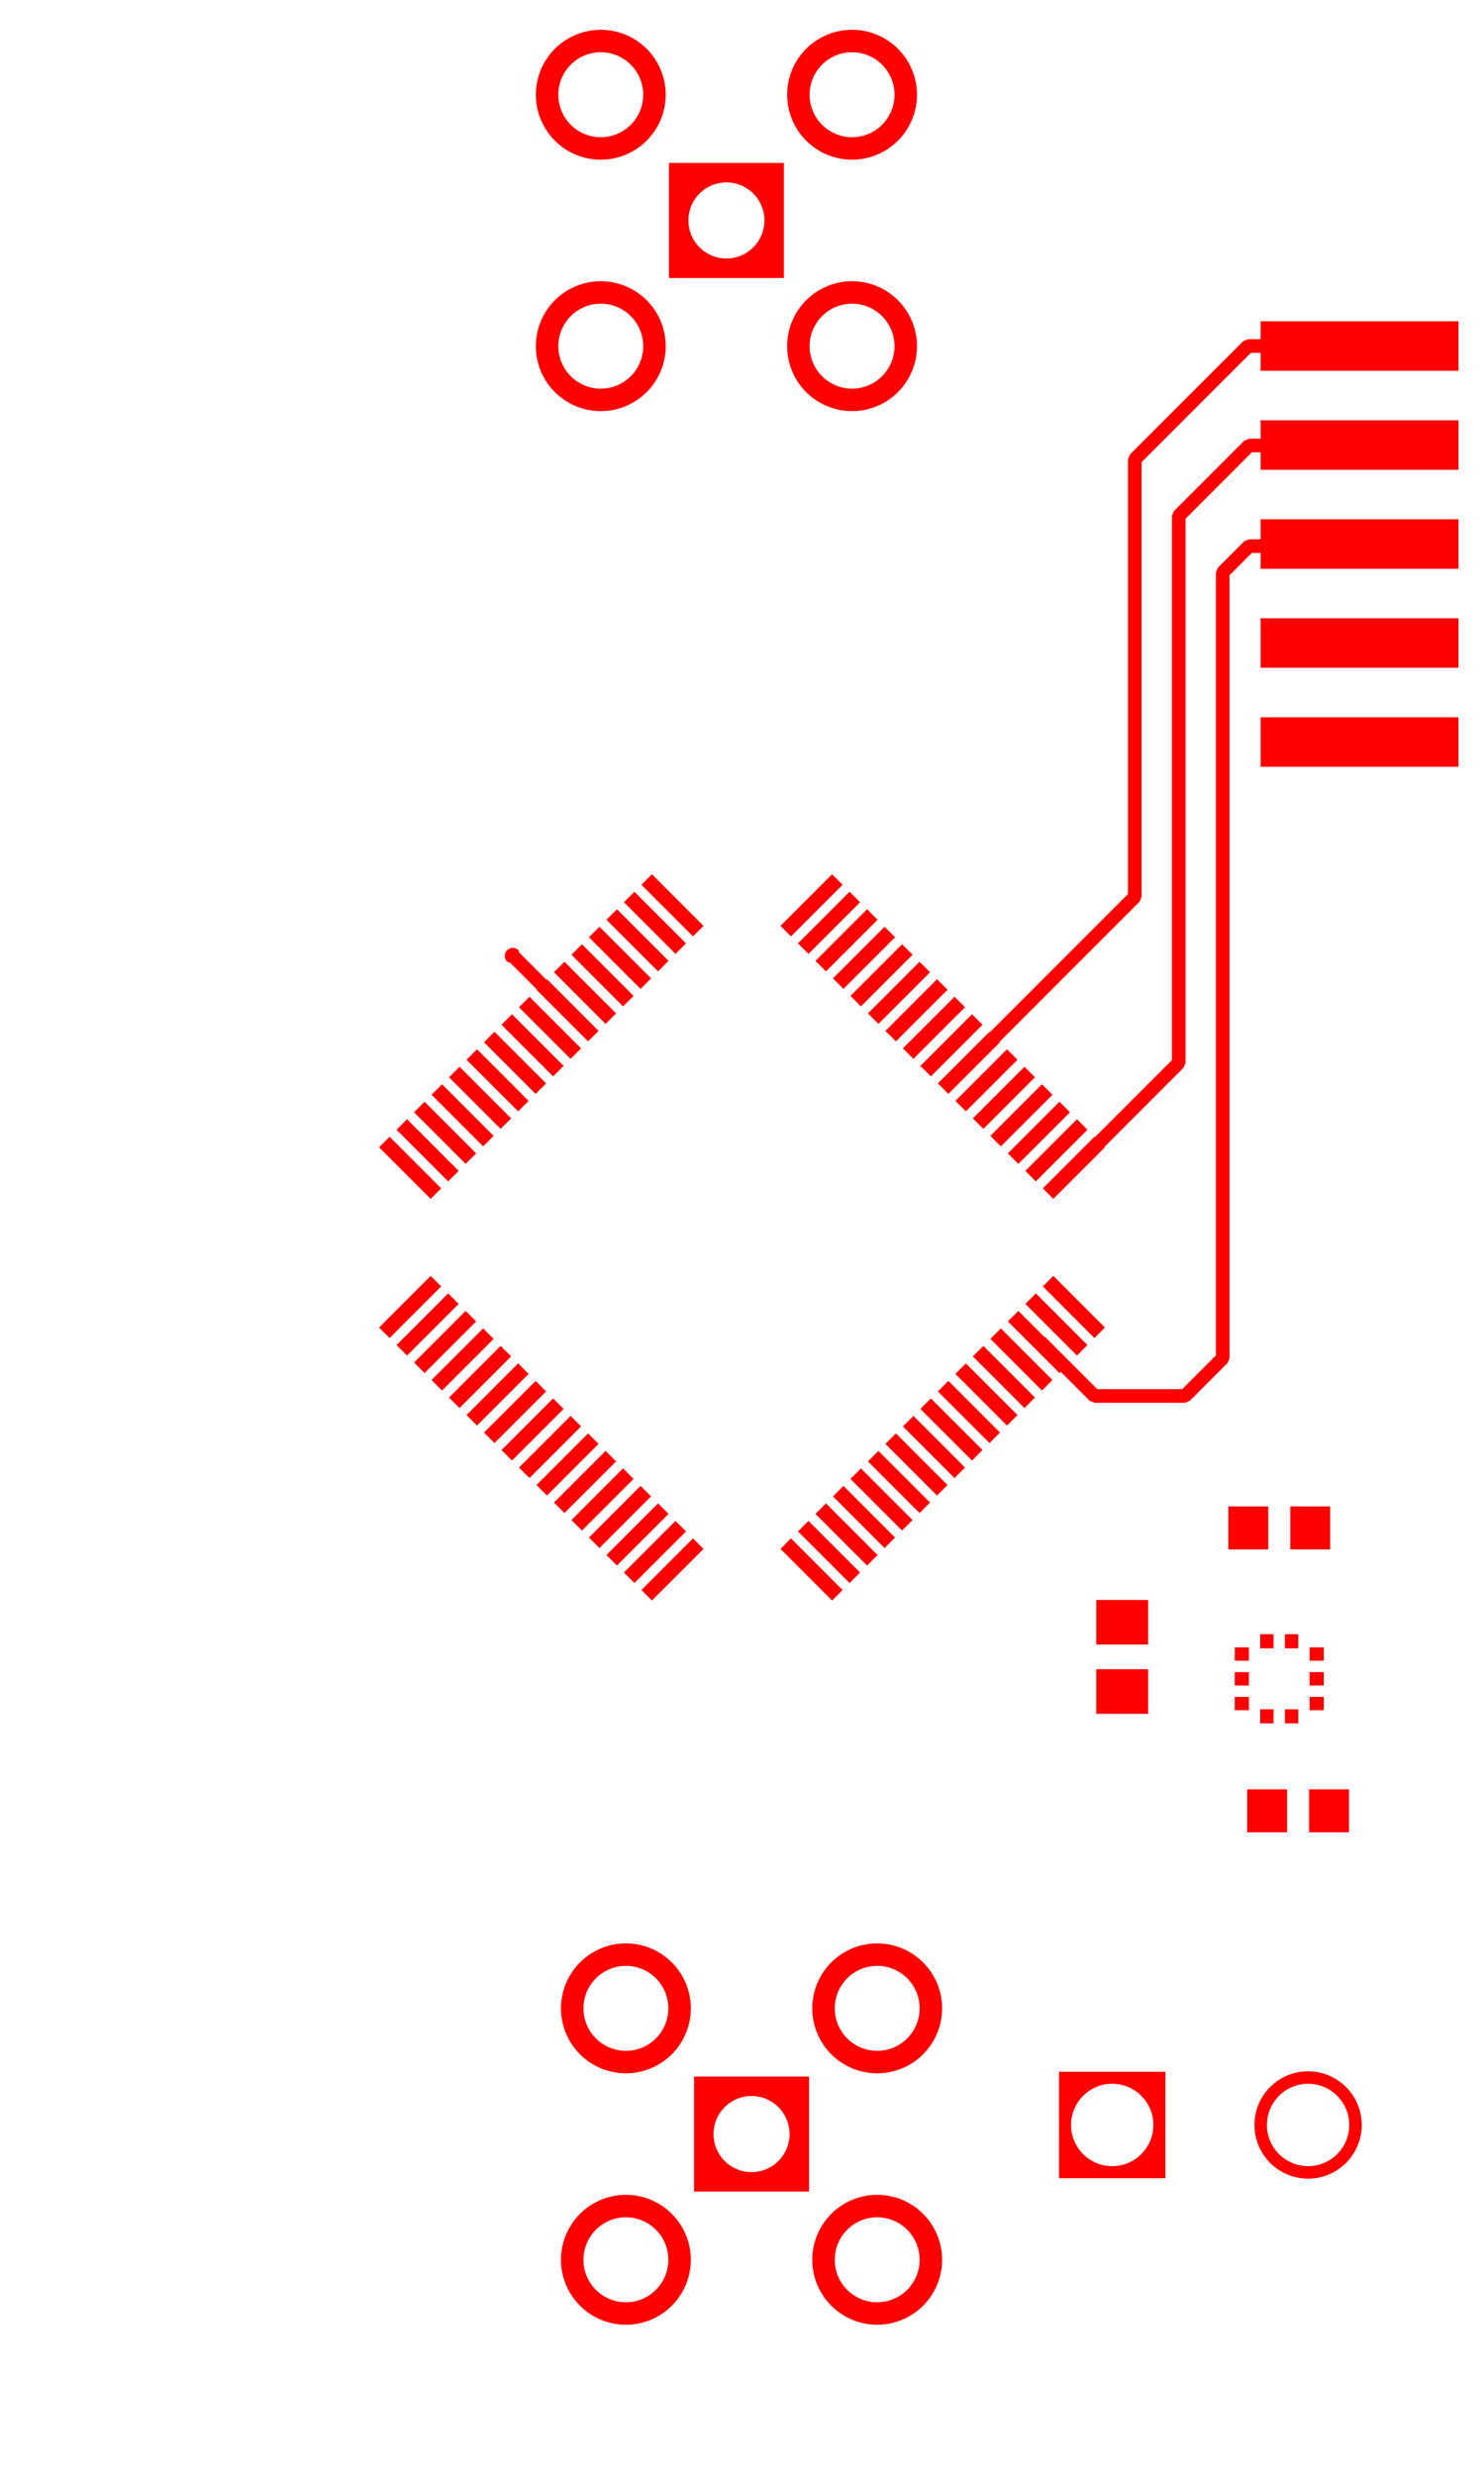 <svg width="30mm" height="50mm" viewBox="0 0 11811025 19685039"  version="1.1" xmlns="http://www.w3.org/2000/svg" xmlns:xlink="http://www.w3.org/1999/xlink">
<desc>
Origin 0 0 Bound 1968504 1968504 11811025 19685039
</desc>
<g fill-rule="evenodd" fill="rgb(255, 0, 0)" stroke="black" stroke-width="1" transform="translate(0, 19685039) scale(1, -1) translate(-1968504, -1968504)">
<path id="N" d="M 12705160.00 7079091.00 L 12387640.00 7079091.00 L 12387640.00 7420909.00 L 12705160.00 7420909.00 L 12705160.00 7079091.00  z"/>
<path id="N" d="M 12555160.00 9329091.00 L 12237640.00 9329091.00 L 12237640.00 9670909.00 L 12555160.00 9670909.00 L 12555160.00 9329091.00  z"/>
<path id="N" d="M 11908071.00 8443701.00 L 11795867.00 8443701.00 L 11795867.00 8549999.00 L 11908071.00 8549999.00 L 11908071.00 8443701.00  z"/>
<path id="N" d="M 12504133.00 8246851.00 L 12391929.00 8246851.00 L 12391929.00 8353149.00 L 12504133.00 8353149.00 L 12504133.00 8246851.00  z"/>
<path id="N" d="M 12504133.00 8050001.00 L 12391929.00 8050001.00 L 12391929.00 8156299.00 L 12504133.00 8156299.00 L 12504133.00 8050001.00  z"/>
<path id="N" d="M 13576181.00 18704308.00 L 12001379.00 18704308.00 L 12001379.00 18847038.00 L 11923576.00 18847038.00 L 11054120.00 17977582.00 L 11054121.00 14519424.00 L 11038267.29 14481154.29 L 9923780.92 13366667.08 L 9927270.00 13363178.00 L 9516648.00 12952556.00 L 9433132.00 13036072.00 L 9843754.00 13446694.00 L 9847243.08 13443204.92 L 10945880.00 14541841.01 L 10945879.00 18000000.00 L 10961731.00 18038269.00 L 11862889.00 18939427.00 L 11901160.41 18955278.00 L 12001379.00 18955278.00 L 12001379.00 19098008.00 L 13576181.00 19098008.00 L 13576181.00 18704308.00  z"/>
<path id="N" d="M 8750000.06 18900001.24 m -516583.01 0 a 516583.01 516583.01 0 1 1 1033166.02 0a 516583.01 516583.01 0 1 1 -1033166.02 0M 8749996.81 18900011.25 m -337879.75 0 a 337879.75 337879.75 0 1 1 675759.50 0a 337879.75 337879.75 0 1 1 -675759.50 0"/>
<path id="N" d="M 6750000.06 18900001.24 m -516583.01 0 a 516583.01 516583.01 0 1 1 1033166.02 0a 516583.01 516583.01 0 1 1 -1033166.02 0M 6749996.81 18900011.25 m -337879.75 0 a 337879.75 337879.75 0 1 1 675759.50 0a 337879.75 337879.75 0 1 1 -675759.50 0"/>
<path id="N" d="M 6750000.06 20900001.24 m -516583.01 0 a 516583.01 516583.01 0 1 1 1033166.02 0a 516583.01 516583.01 0 1 1 -1033166.02 0M 6749996.81 20900011.25 m -337879.75 0 a 337879.75 337879.75 0 1 1 675759.50 0a 337879.75 337879.75 0 1 1 -675759.50 0"/>
<path id="N" d="M 8750000.06 20900001.24 m -516583.01 0 a 516583.01 516583.01 0 1 1 1033166.02 0a 516583.01 516583.01 0 1 1 -1033166.02 0M 8749996.81 20900011.25 m -337879.75 0 a 337879.75 337879.75 0 1 1 675759.50 0a 337879.75 337879.75 0 1 1 -675759.50 0"/>
<path id="N" d="M 8950000.06 5678741.24 m -516583.01 0 a 516583.01 516583.01 0 1 1 1033166.02 0a 516583.01 516583.01 0 1 1 -1033166.02 0M 8949996.81 5678751.25 m -337879.75 0 a 337879.75 337879.75 0 1 1 675759.50 0a 337879.75 337879.75 0 1 1 -675759.50 0"/>
<path id="N" d="M 6950000.06 5678741.24 m -516583.01 0 a 516583.01 516583.01 0 1 1 1033166.02 0a 516583.01 516583.01 0 1 1 -1033166.02 0M 6949996.81 5678751.25 m -337879.75 0 a 337879.75 337879.75 0 1 1 675759.50 0a 337879.75 337879.75 0 1 1 -675759.50 0"/>
<path id="N" d="M 12379529.77 4751181.43 m -426878.81 0 a 426878.81 426878.81 0 1 1 853757.63 0a 426878.81 426878.81 0 1 1 -853757.63 0M 12379527.86 4751182.28 m -327604.72 0 a 327604.72 327604.72 0 1 1 655209.45 0a 327604.72 327604.72 0 1 1 -655209.45 0"/>
<path id="N" d="M 6950000.06 3678741.24 m -516583.01 0 a 516583.01 516583.01 0 1 1 1033166.02 0a 516583.01 516583.01 0 1 1 -1033166.02 0M 6949996.81 3678751.25 m -337879.75 0 a 337879.75 337879.75 0 1 1 675759.50 0a 337879.75 337879.75 0 1 1 -675759.50 0"/>
<path id="N" d="M 8950000.06 3678741.24 m -516583.01 0 a 516583.01 516583.01 0 1 1 1033166.02 0a 516583.01 516583.01 0 1 1 -1033166.02 0M 8949996.81 3678751.25 m -337879.75 0 a 337879.75 337879.75 0 1 1 675759.50 0a 337879.75 337879.75 0 1 1 -675759.50 0"/>
<path id="N" d="M 8407480.00 4221260.00 L 7492520.00 4221260.00 L 7492520.00 5136220.00 L 8407480.00 5136220.00 L 8407480.00 4221260.00  zM 7949996.07 4678755.00 m -302574.00 0 a 302574.00 302574.00 0 1 1 605148.00 0a 302574.00 302574.00 0 1 1 -605148.00 0"/>
<path id="N" d="M 8207480.00 19442520.00 L 7292520.00 19442520.00 L 7292520.00 20357480.00 L 8207480.00 20357480.00 L 8207480.00 19442520.00  zM 7749996.07 19900015.00 m -302574.00 0 a 302574.00 302574.00 0 1 1 605148.00 0a 302574.00 302574.00 0 1 1 -605148.00 0"/>
<path id="N" d="M 11243700.00 4327953.00 L 10397244.00 4327953.00 L 10397244.00 5174409.00 L 11243700.00 5174409.00 L 11243700.00 4327953.00  zM 10820471.86 4751182.28 m -327604.72 0 a 327604.72 327604.72 0 1 1 655209.45 0a 327604.72 327604.72 0 1 1 -655209.45 0"/>
<path id="N" d="M 6036512.00 12757685.00 L 5952996.00 12674169.00 L 5542374.00 13084791.00 L 5625890.00 13168307.00 L 6036512.00 12757685.00  z"/>
<path id="N" d="M 10344852.00 12945596.00 L 9934230.00 12534974.00 L 9850714.00 12618490.00 L 10261336.00 13029112.00 L 10344852.00 12945596.00  z"/>
<path id="N" d="M 5758124.00 12479296.00 L 5674608.00 12395780.00 L 5263986.00 12806402.00 L 5347502.00 12889918.00 L 5758124.00 12479296.00  z"/>
<path id="N" d="M 6454095.00 13175267.00 L 6370579.00 13091751.00 L 5959957.00 13502373.00 L 6043473.00 13585889.00 L 6454095.00 13175267.00  z"/>
<path id="N" d="M 10623241.00 12667207.00 L 10212619.00 12256585.00 L 10129103.00 12340101.00 L 10539725.00 12750723.00 L 10623241.00 12667207.00  z"/>
<path id="N" d="M 10484046.00 12806402.00 L 10073424.00 12395780.00 L 9989908.00 12479296.00 L 10400530.00 12889918.00 L 10484046.00 12806402.00  z"/>
<path id="N" d="M 5618929.00 12340101.00 L 5535413.00 12256585.00 L 5124791.00 12667207.00 L 5208307.00 12750723.00 L 5618929.00 12340101.00  z"/>
<path id="N" d="M 7289260.00 14010432.00 L 7205744.00 13926916.00 L 6795122.00 14337538.00 L 6878638.00 14421054.00 L 7289260.00 14010432.00  z"/>
<path id="N" d="M 9092104.00 14198344.00 L 8681482.00 13787722.00 L 8597966.00 13871238.00 L 9008588.00 14281860.00 L 9092104.00 14198344.00  z"/>
<path id="N" d="M 5897318.00 12618490.00 L 5813802.00 12534974.00 L 5403180.00 12945596.00 L 5486696.00 13029112.00 L 5897318.00 12618490.00  z"/>
<path id="N" d="M 8952910.00 14337538.00 L 8542288.00 13926916.00 L 8458772.00 14010432.00 L 8869394.00 14421054.00 L 8952910.00 14337538.00  z"/>
<path id="N" d="M 7567649.00 14288821.00 L 7484133.00 14205305.00 L 7073511.00 14615927.00 L 7157027.00 14699443.00 L 7567649.00 14288821.00  z"/>
<path id="N" d="M 8813715.00 14476733.00 L 8403093.00 14066111.00 L 8319577.00 14149627.00 L 8730199.00 14560249.00 L 8813715.00 14476733.00  z"/>
<path id="N" d="M 7428455.00 14149627.00 L 7344939.00 14066111.00 L 6934317.00 14476733.00 L 7017833.00 14560249.00 L 7428455.00 14149627.00  z"/>
<path id="N" d="M 8674521.00 14615927.00 L 8263899.00 14205305.00 L 8180383.00 14288821.00 L 8591005.00 14699443.00 L 8674521.00 14615927.00  z"/>
<path id="N" d="M 9788075.00 13502373.00 L 9377453.00 13091751.00 L 9293937.00 13175267.00 L 9704559.00 13585889.00 L 9788075.00 13502373.00  z"/>
<path id="N" d="M 10205658.00 13084791.00 L 9795036.00 12674169.00 L 9711520.00 12757685.00 L 10122142.00 13168307.00 L 10205658.00 13084791.00  z"/>
<path id="N" d="M 6314900.00 13036072.00 L 6231384.00 12952556.00 L 5820762.00 13363178.00 L 5904278.00 13446694.00 L 6314900.00 13036072.00  z"/>
<path id="N" d="M 6593289.00 13314461.00 L 6509773.00 13230945.00 L 6099151.00 13641567.00 L 6182667.00 13725083.00 L 6593289.00 13314461.00  z"/>
<path id="N" d="M 6175706.00 12896878.00 L 6092190.00 12813362.00 L 5681568.00 13223984.00 L 5765084.00 13307500.00 L 6175706.00 12896878.00  z"/>
<path id="N" d="M 13576181.00 15554702.00 L 12001379.00 15554702.00 L 12001379.00 15948402.00 L 13576181.00 15948402.00 L 13576181.00 15554702.00  z"/>
<path id="N" d="M 13576181.00 16342103.00 L 12001379.00 16342103.00 L 12001379.00 16735803.00 L 13576181.00 16735803.00 L 13576181.00 16342103.00  z"/>
<path id="N" d="M 10066464.00 13223984.00 L 9655842.00 12813362.00 L 9572326.00 12896878.00 L 9982948.00 13307500.00 L 10066464.00 13223984.00  z"/>
<path id="N" d="M 6314900.00 10585976.00 L 5904278.00 10175354.00 L 5820762.00 10258870.00 L 6231384.00 10669492.00 L 6314900.00 10585976.00  z"/>
<path id="N" d="M 5479735.00 11421141.00 L 5069113.00 11010519.00 L 4985597.00 11094035.00 L 5396219.00 11504657.00 L 5479735.00 11421141.00  z"/>
<path id="N" d="M 9927270.00 10258870.00 L 9843754.00 10175354.00 L 9433132.00 10585976.00 L 9516648.00 10669492.00 L 9927270.00 10258870.00  z"/>
<path id="N" d="M 9788075.00 10119675.00 L 9704559.00 10036159.00 L 9293937.00 10446781.00 L 9377453.00 10530297.00 L 9788075.00 10119675.00  z"/>
<path id="N" d="M 6454095.00 10446781.00 L 6043473.00 10036159.00 L 5959957.00 10119675.00 L 6370579.00 10530297.00 L 6454095.00 10446781.00  z"/>
<path id="N" d="M 10623241.00 10954841.00 L 10539725.00 10871325.00 L 10129103.00 11281947.00 L 10212619.00 11365463.00 L 10623241.00 10954841.00  z"/>
<path id="N" d="M 5897318.00 11003558.00 L 5486696.00 10592936.00 L 5403180.00 10676452.00 L 5813802.00 11087074.00 L 5897318.00 11003558.00  z"/>
<path id="N" d="M 5618929.00 11281947.00 L 5208307.00 10871325.00 L 5124791.00 10954841.00 L 5535413.00 11365463.00 L 5618929.00 11281947.00  z"/>
<path id="N" d="M 10344852.00 10676452.00 L 10261336.00 10592936.00 L 9850714.00 11003558.00 L 9934230.00 11087074.00 L 10344852.00 10676452.00  z"/>
<path id="N" d="M 5479735.00 12200907.00 L 5396219.00 12117391.00 L 4985597.00 12528013.00 L 5069113.00 12611529.00 L 5479735.00 12200907.00  z"/>
<path id="N" d="M 10762435.00 11094035.00 L 10678919.00 11010519.00 L 10268297.00 11421141.00 L 10351813.00 11504657.00 L 10762435.00 11094035.00  z"/>
<path id="N" d="M 6036512.00 10864363.00 L 5625890.00 10453741.00 L 5542374.00 10537257.00 L 5952996.00 10947879.00 L 6036512.00 10864363.00  z"/>
<path id="N" d="M 11908071.00 8246851.00 L 11795867.00 8246851.00 L 11795867.00 8353149.00 L 11908071.00 8353149.00 L 11908071.00 8246851.00  z"/>
<path id="N" d="M 6175706.00 10725170.00 L 5765084.00 10314548.00 L 5681568.00 10398064.00 L 6092190.00 10808686.00 L 6175706.00 10725170.00  z"/>
<path id="N" d="M 10205658.00 10537257.00 L 10122142.00 10453741.00 L 9711520.00 10864363.00 L 9795036.00 10947879.00 L 10205658.00 10537257.00  z"/>
<path id="N" d="M 10066464.00 10398064.00 L 9982948.00 10314548.00 L 9572326.00 10725170.00 L 9655842.00 10808686.00 L 10066464.00 10398064.00  z"/>
<path id="N" d="M 11908071.00 8050001.00 L 11795867.00 8050001.00 L 11795867.00 8156299.00 L 11908071.00 8156299.00 L 11908071.00 8050001.00  z"/>
<path id="N" d="M 12301574.00 7945473.00 L 12195276.00 7945473.00 L 12195276.00 8057677.00 L 12301574.00 8057677.00 L 12301574.00 7945473.00  z"/>
<path id="N" d="M 5758124.00 11142752.00 L 5347502.00 10732130.00 L 5263986.00 10815646.00 L 5674608.00 11226268.00 L 5758124.00 11142752.00  z"/>
<path id="N" d="M 6871678.00 10029198.00 L 6461056.00 9618576.00 L 6377540.00 9702092.00 L 6788162.00 10112714.00 L 6871678.00 10029198.00  z"/>
<path id="N" d="M 7010871.00 13732044.00 L 6927355.00 13648528.00 L 6516733.00 14059150.00 L 6600249.00 14142666.00 L 7010871.00 13732044.00  z"/>
<path id="N" d="M 9370492.00 9702092.00 L 9286976.00 9618576.00 L 8876354.00 10029198.00 L 8959870.00 10112714.00 L 9370492.00 9702092.00  z"/>
<path id="N" d="M 9231299.00 9562898.00 L 9147783.00 9479382.00 L 8737161.00 9890004.00 L 8820677.00 9973520.00 L 9231299.00 9562898.00  z"/>
<path id="N" d="M 7010871.00 9890004.00 L 6600249.00 9479382.00 L 6516733.00 9562898.00 L 6927355.00 9973520.00 L 7010871.00 9890004.00  z"/>
<path id="N" d="M 9231299.00 14059150.00 L 8820677.00 13648528.00 L 8737161.00 13732044.00 L 9147783.00 14142666.00 L 9231299.00 14059150.00  z"/>
<path id="N" d="M 9509686.00 13780762.00 L 9099064.00 13370140.00 L 9015548.00 13453656.00 L 9426170.00 13864278.00 L 9509686.00 13780762.00  z"/>
<path id="N" d="M 6871678.00 13592850.00 L 6788162.00 13509334.00 L 6377540.00 13919956.00 L 6461056.00 14003472.00 L 6871678.00 13592850.00  z"/>
<path id="N" d="M 9648881.00 13641567.00 L 9238259.00 13230945.00 L 9154743.00 13314461.00 L 9565365.00 13725083.00 L 9648881.00 13641567.00  z"/>
<path id="N" d="M 7150066.00 13871238.00 L 7066550.00 13787722.00 L 6655928.00 14198344.00 L 6739444.00 14281860.00 L 7150066.00 13871238.00  z"/>
<path id="N" d="M 9370492.00 13919956.00 L 8959870.00 13509334.00 L 8876354.00 13592850.00 L 9286976.00 14003472.00 L 9370492.00 13919956.00  z"/>
<path id="N" d="M 6593289.00 10307587.00 L 6182667.00 9896965.00 L 6099151.00 9980481.00 L 6509773.00 10391103.00 L 6593289.00 10307587.00  z"/>
<path id="N" d="M 7150066.00 9750810.00 L 6739444.00 9340188.00 L 6655928.00 9423704.00 L 7066550.00 9834326.00 L 7150066.00 9750810.00  z"/>
<path id="N" d="M 8674521.00 9006121.00 L 8591005.00 8922605.00 L 8180383.00 9333227.00 L 8263899.00 9416743.00 L 8674521.00 9006121.00  z"/>
<path id="N" d="M 9092104.00 9423704.00 L 9008588.00 9340188.00 L 8597966.00 9750810.00 L 8681482.00 9834326.00 L 9092104.00 9423704.00  z"/>
<path id="N" d="M 8952910.00 9284510.00 L 8869394.00 9200994.00 L 8458772.00 9611616.00 L 8542288.00 9695132.00 L 8952910.00 9284510.00  z"/>
<path id="N" d="M 7289260.00 9611616.00 L 6878638.00 9200994.00 L 6795122.00 9284510.00 L 7205744.00 9695132.00 L 7289260.00 9611616.00  z"/>
<path id="N" d="M 7567649.00 9333227.00 L 7157027.00 8922605.00 L 7073511.00 9006121.00 L 7484133.00 9416743.00 L 7567649.00 9333227.00  z"/>
<path id="N" d="M 6732484.00 10168392.00 L 6321862.00 9757770.00 L 6238346.00 9841286.00 L 6648968.00 10251908.00 L 6732484.00 10168392.00  z"/>
<path id="N" d="M 9648881.00 9980481.00 L 9565365.00 9896965.00 L 9154743.00 10307587.00 L 9238259.00 10391103.00 L 9648881.00 9980481.00  z"/>
<path id="N" d="M 9509686.00 9841286.00 L 9426170.00 9757770.00 L 9015548.00 10168392.00 L 9099064.00 10251908.00 L 9509686.00 9841286.00  z"/>
<path id="N" d="M 8813715.00 9145315.00 L 8730199.00 9061799.00 L 8319577.00 9472421.00 L 8403093.00 9555937.00 L 8813715.00 9145315.00  z"/>
<path id="N" d="M 7428455.00 9472421.00 L 7017833.00 9061799.00 L 6934317.00 9145315.00 L 7344939.00 9555937.00 L 7428455.00 9472421.00  z"/>
<path id="N" d="M 13576181.00 17916907.00 L 12001379.00 17916907.00 L 12001379.00 18055837.00 L 11932374.03 18055837.00 L 11404120.00 17527582.03 L 11404121.00 13199094.00 L 11388267.29 13160824.29 L 10758945.88 12531502.12 L 10762435.00 12528013.00 L 10351813.00 12117391.00 L 10268297.00 12200907.00 L 10678919.00 12611529.00 L 10682408.12 12608039.88 L 11295880.00 13221511.02 L 11295879.00 17550000.00 L 11311731.00 17588269.00 L 11871688.00 18148226.00 L 11909959.41 18164077.00 L 12001379.00 18164077.00 L 12001379.00 18310607.00 L 13576181.00 18310607.00 L 13576181.00 17916907.00  z"/>
<path id="N" d="M 11106693.00 8021654.00 L 10693307.00 8021654.00 L 10693307.00 8375984.00 L 11106693.00 8375984.00 L 11106693.00 8021654.00  z"/>
<path id="N" d="M 12104724.00 8542323.00 L 11998426.00 8542323.00 L 11998426.00 8654527.00 L 12104724.00 8654527.00 L 12104724.00 8542323.00  z"/>
<path id="N" d="M 12104724.00 7945473.00 L 11998426.00 7945473.00 L 11998426.00 8057677.00 L 12104724.00 8057677.00 L 12104724.00 7945473.00  z"/>
<path id="N" d="M 12504133.00 8443701.00 L 12391929.00 8443701.00 L 12391929.00 8549999.00 L 12504133.00 8549999.00 L 12504133.00 8443701.00  z"/>
<path id="N" d="M 12301574.00 8542323.00 L 12195276.00 8542323.00 L 12195276.00 8654527.00 L 12301574.00 8654527.00 L 12301574.00 8542323.00  z"/>
<path id="N" d="M 11106693.00 8572835.00 L 10693307.00 8572835.00 L 10693307.00 8927165.00 L 11106693.00 8927165.00 L 11106693.00 8572835.00  z"/>
<path id="N" d="M 12062360.00 9329091.00 L 11744840.00 9329091.00 L 11744840.00 9670909.00 L 12062360.00 9670909.00 L 12062360.00 9329091.00  z"/>
<path id="N" d="M 12212360.00 7079091.00 L 11894840.00 7079091.00 L 11894840.00 7420909.00 L 12212360.00 7420909.00 L 12212360.00 7079091.00  z"/>
<path id="N" d="M 6095199.00 14095199.00 L 6104071.74 14073778.26 L 6317717.00 13860133.00 L 6321862.00 13864278.00 L 6732484.00 13453656.00 L 6648968.00 13370140.00 L 6238346.00 13780762.00 L 6241179.00 13783595.00 L 6030701.19 13994072.81 L 6004801.00 14004801.00 A 63921.13 63921.13 0 0 0 6095199.00 14095199.00  z"/>
<path id="N" d="M 13576181.00 17129505.00 L 12001379.00 17129505.00 L 12001379.00 17255837.00 L 11932375.00 17255837.00 L 11754120.00 17077582.00 L 11754120.00 10850000.00 L 11738269.00 10811731.00 L 11438269.00 10511731.00 L 11399997.59 10495880.00 L 10678982.00 10495879.00 L 10640713.00 10511731.00 L 10410422.00 10742022.00 L 10400530.00 10732130.00 L 9989908.00 11142752.00 L 10073424.00 11226268.00 L 10278102.78 11021589.22 L 10288052.00 11017468.00 L 10701400.00 10604120.00 L 11377582.00 10604120.00 L 11645880.00 10872418.00 L 11645879.00 17100000.00 L 11661731.00 17138269.00 L 11871688.00 17348226.00 L 11909959.41 17364077.00 L 12001379.00 17364077.00 L 12001379.00 17523205.00 L 13576181.00 17523205.00 L 13576181.00 17129505.00  z"/>
</g>
</svg>
